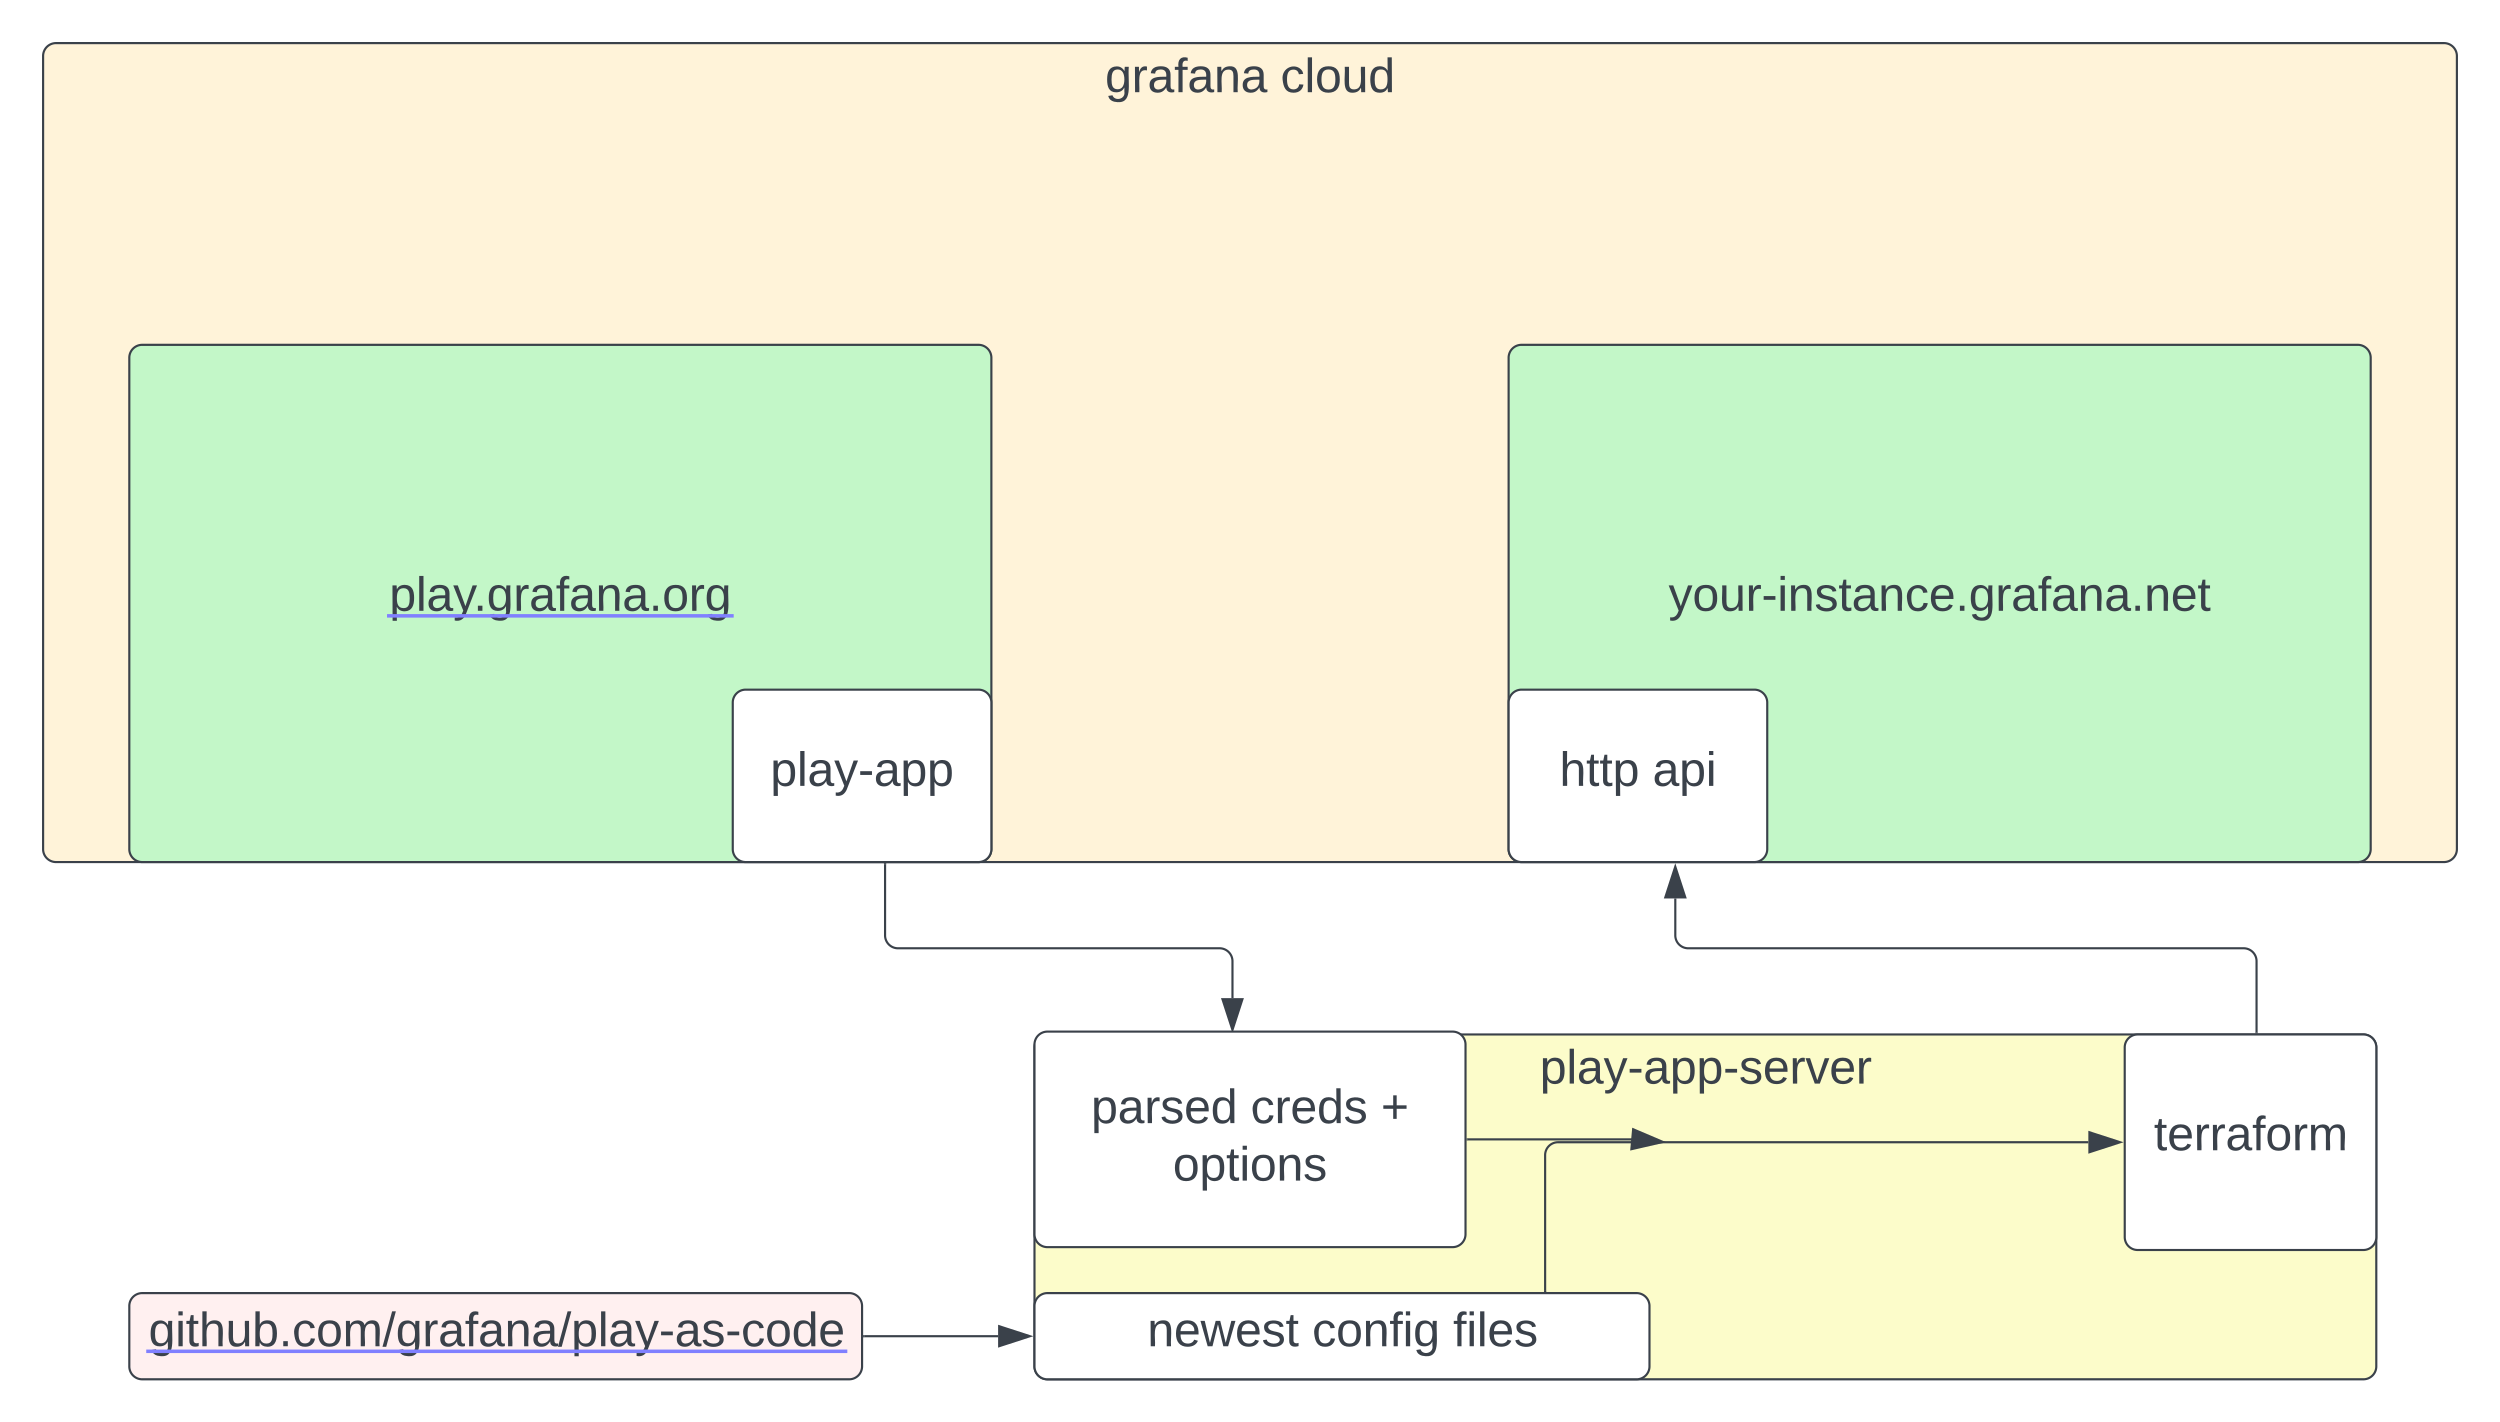 <svg xmlns="http://www.w3.org/2000/svg" xmlns:xlink="http://www.w3.org/1999/xlink" xmlns:lucid="lucid" width="1160" height="660"><g transform="translate(-220 -80)" lucid:page-tab-id="0_0"><path d="M0 0h1760v1360H0z" fill="#fff"/><path d="M240 106a6 6 0 0 1 6-6h1108a6 6 0 0 1 6 6v368a6 6 0 0 1-6 6H246a6 6 0 0 1-6-6z" stroke="#3a414a" fill="#fff3d9"/><use xlink:href="#a" transform="matrix(1,0,0,1,245,105) translate(487.778 17.778)"/><use xlink:href="#b" transform="matrix(1,0,0,1,245,105) translate(569.198 17.778)"/><path d="M700 566a6 6 0 0 1 6-6h610.6a6 6 0 0 1 6 6v148a6 6 0 0 1-6 6H706a6 6 0 0 1-6-6z" stroke="#3a414a" fill="#fcfcca"/><use xlink:href="#c" transform="matrix(1,0,0,1,705,565) translate(229.494 17.778)"/><path d="M280 246a6 6 0 0 1 6-6h388a6 6 0 0 1 6 6v228a6 6 0 0 1-6 6H286a6 6 0 0 1-6-6z" stroke="#3a414a" fill="#c3f7c8"/><use xlink:href="#d" transform="matrix(1,0,0,1,285,245) translate(115.679 118.403)"/><a xlink:href="http://play.grafana.org" target="_blank" transform="matrix(1,0,0,1,285,245)"><path class="lucid-link lucid-hotspot lucid-overlay-hotspot" fill-opacity="0" d="M115.68 100.63h158.64v26.67H115.68z"/></a><path d="M560 406a6 6 0 0 1 6-6h108a6 6 0 0 1 6 6v68a6 6 0 0 1-6 6H566a6 6 0 0 1-6-6z" stroke="#3a414a" fill="#fff"/><use xlink:href="#e" transform="matrix(1,0,0,1,565,405) translate(12.469 39.653)"/><path d="M920 246a6 6 0 0 1 6-6h388a6 6 0 0 1 6 6v228a6 6 0 0 1-6 6H926a6 6 0 0 1-6-6z" stroke="#3a414a" fill="#c3f7c8"/><use xlink:href="#f" transform="matrix(1,0,0,1,925,245) translate(69.198 118.403)"/><path d="M1267.04 559v-33a6 6 0 0 0-6-6h-257.7a6 6 0 0 1-6-6v-17.12" stroke="#3a414a" fill="none"/><path d="M1267.54 559.5h-1v-.5h1z" stroke="#3a414a" stroke-width=".05" fill="#3a414a"/><path d="M997.33 482.12l4.64 14.26h-9.27z" stroke="#3a414a" fill="#3a414a"/><path d="M920 406a6 6 0 0 1 6-6h108a6 6 0 0 1 6 6v68a6 6 0 0 1-6 6H926a6 6 0 0 1-6-6z" stroke="#3a414a" fill="#fff"/><use xlink:href="#g" transform="matrix(1,0,0,1,925,405) translate(18.611 39.653)"/><use xlink:href="#h" transform="matrix(1,0,0,1,925,405) translate(61.821 39.653)"/><path d="M1205.87 566a6 6 0 0 1 6-6h104.74a6 6 0 0 1 6 6v88a6 6 0 0 1-6 6h-104.73a6 6 0 0 1-6-6z" stroke="#3a414a" fill="#fff"/><use xlink:href="#i" transform="matrix(1,0,0,1,1210.87,565) translate(8.562 48.715)"/><path d="M700 686a6 6 0 0 1 6-6h273.36a6 6 0 0 1 6 6v28a6 6 0 0 1-6 6H706a6 6 0 0 1-6-6z" stroke="#3a414a" fill="#fff"/><use xlink:href="#j" transform="matrix(1,0,0,1,705,685) translate(47.383 19.653)"/><use xlink:href="#k" transform="matrix(1,0,0,1,705,685) translate(123.864 19.653)"/><use xlink:href="#l" transform="matrix(1,0,0,1,705,685) translate(189.235 19.653)"/><path d="M280 686a6 6 0 0 1 6-6h328a6 6 0 0 1 6 6v28a6 6 0 0 1-6 6H286a6 6 0 0 1-6-6z" stroke="#3a414a" fill="#fff0f0"/><use xlink:href="#m" transform="matrix(1,0,0,1,285,685) translate(3.957 19.653)"/><a xlink:href="http://github.com/grafana/play-as-code" target="_blank" transform="matrix(1,0,0,1,285,685)"><path class="lucid-link lucid-hotspot lucid-overlay-hotspot" fill-opacity="0" d="M3.96 1.88h323.1v26.67H3.95z"/></a><path d="M630.67 481v33a6 6 0 0 0 6 6h149.2a6 6 0 0 1 6 6v17.12" stroke="#3a414a" fill="none"/><path d="M631.17 481h-1v-.5h1z" stroke="#3a414a" stroke-width=".05" fill="#3a414a"/><path d="M791.86 557.88l-4.64-14.26h9.27z" stroke="#3a414a" fill="#3a414a"/><path d="M936.94 679v-63a6 6 0 0 1 6-6H1189" stroke="#3a414a" fill="none"/><path d="M937.44 679.5h-1v-.5h1z" stroke="#3a414a" stroke-width=".05" fill="#3a414a"/><path d="M1203.75 610l-14.26 4.63v-9.26z" stroke="#3a414a" fill="#3a414a"/><path d="M700 564.67a6 6 0 0 1 6-6h188a6 6 0 0 1 6 6v88a6 6 0 0 1-6 6H706a6 6 0 0 1-6-6z" stroke="#3a414a" fill="#fff"/><use xlink:href="#n" transform="matrix(1,0,0,1,705,563.667) translate(21.296 37.465)"/><use xlink:href="#o" transform="matrix(1,0,0,1,705,563.667) translate(95.309 37.465)"/><use xlink:href="#p" transform="matrix(1,0,0,1,705,563.667) translate(155.741 37.465)"/><use xlink:href="#q" transform="matrix(1,0,0,1,705,563.667) translate(59.228 64.132)"/><path d="M901 608.67h77.14" stroke="#3a414a" fill="none"/><path d="M901 609.17h-.5v-1h.5z" stroke="#3a414a" stroke-width=".05" fill="#3a414a"/><path d="M991.58 609.86l-14.62 3.36.82-9.24z" stroke="#3a414a" fill="#3a414a"/><path d="M621 700h62.12" stroke="#3a414a" fill="none"/><path d="M621 700.5h-.5v-1h.5z" stroke="#3a414a" stroke-width=".05" fill="#3a414a"/><path d="M697.88 700l-14.26 4.63v-9.26z" stroke="#3a414a" fill="#3a414a"/><defs><path fill="#3a414a" d="M177-190C167-65 218 103 67 71c-23-6-38-20-44-43l32-5c15 47 100 32 89-28v-30C133-14 115 1 83 1 29 1 15-40 15-95c0-56 16-97 71-98 29-1 48 16 59 35 1-10 0-23 2-32h30zM94-22c36 0 50-32 50-73 0-42-14-75-50-75-39 0-46 34-46 75s6 73 46 73" id="r"/><path fill="#3a414a" d="M114-163C36-179 61-72 57 0H25l-1-190h30c1 12-1 29 2 39 6-27 23-49 58-41v29" id="s"/><path fill="#3a414a" d="M141-36C126-15 110 5 73 4 37 3 15-17 15-53c-1-64 63-63 125-63 3-35-9-54-41-54-24 1-41 7-42 31l-33-3c5-37 33-52 76-52 45 0 72 20 72 64v82c-1 20 7 32 28 27v20c-31 9-61-2-59-35zM48-53c0 20 12 33 32 33 41-3 63-29 60-74-43 2-92-5-92 41" id="t"/><path fill="#3a414a" d="M101-234c-31-9-42 10-38 44h38v23H63V0H32v-167H5v-23h27c-7-52 17-82 69-68v24" id="u"/><path fill="#3a414a" d="M117-194c89-4 53 116 60 194h-32v-121c0-31-8-49-39-48C34-167 62-67 57 0H25l-1-190h30c1 10-1 24 2 32 11-22 29-35 61-36" id="v"/><g id="a"><use transform="matrix(0.062,0,0,0.062,0,0)" xlink:href="#r"/><use transform="matrix(0.062,0,0,0.062,12.346,0)" xlink:href="#s"/><use transform="matrix(0.062,0,0,0.062,19.691,0)" xlink:href="#t"/><use transform="matrix(0.062,0,0,0.062,32.037,0)" xlink:href="#u"/><use transform="matrix(0.062,0,0,0.062,38.21,0)" xlink:href="#t"/><use transform="matrix(0.062,0,0,0.062,50.556,0)" xlink:href="#v"/><use transform="matrix(0.062,0,0,0.062,62.901,0)" xlink:href="#t"/></g><path fill="#3a414a" d="M96-169c-40 0-48 33-48 73s9 75 48 75c24 0 41-14 43-38l32 2c-6 37-31 61-74 61-59 0-76-41-82-99-10-93 101-131 147-64 4 7 5 14 7 22l-32 3c-4-21-16-35-41-35" id="w"/><path fill="#3a414a" d="M24 0v-261h32V0H24" id="x"/><path fill="#3a414a" d="M100-194c62-1 85 37 85 99 1 63-27 99-86 99S16-35 15-95c0-66 28-99 85-99zM99-20c44 1 53-31 53-75 0-43-8-75-51-75s-53 32-53 75 10 74 51 75" id="y"/><path fill="#3a414a" d="M84 4C-5 8 30-112 23-190h32v120c0 31 7 50 39 49 72-2 45-101 50-169h31l1 190h-30c-1-10 1-25-2-33-11 22-28 36-60 37" id="z"/><path fill="#3a414a" d="M85-194c31 0 48 13 60 33l-1-100h32l1 261h-30c-2-10 0-23-3-31C134-8 116 4 85 4 32 4 16-35 15-94c0-66 23-100 70-100zm9 24c-40 0-46 34-46 75 0 40 6 74 45 74 42 0 51-32 51-76 0-42-9-74-50-73" id="A"/><g id="b"><use transform="matrix(0.062,0,0,0.062,0,0)" xlink:href="#w"/><use transform="matrix(0.062,0,0,0.062,11.111,0)" xlink:href="#x"/><use transform="matrix(0.062,0,0,0.062,15.988,0)" xlink:href="#y"/><use transform="matrix(0.062,0,0,0.062,28.333,0)" xlink:href="#z"/><use transform="matrix(0.062,0,0,0.062,40.679,0)" xlink:href="#A"/></g><path fill="#3a414a" d="M115-194c55 1 70 41 70 98S169 2 115 4C84 4 66-9 55-30l1 105H24l-1-265h31l2 30c10-21 28-34 59-34zm-8 174c40 0 45-34 45-75s-6-73-45-74c-42 0-51 32-51 76 0 43 10 73 51 73" id="B"/><path fill="#3a414a" d="M179-190L93 31C79 59 56 82 12 73V49c39 6 53-20 64-50L1-190h34L92-34l54-156h33" id="C"/><path fill="#3a414a" d="M16-82v-28h88v28H16" id="D"/><path fill="#3a414a" d="M135-143c-3-34-86-38-87 0 15 53 115 12 119 90S17 21 10-45l28-5c4 36 97 45 98 0-10-56-113-15-118-90-4-57 82-63 122-42 12 7 21 19 24 35" id="E"/><path fill="#3a414a" d="M100-194c63 0 86 42 84 106H49c0 40 14 67 53 68 26 1 43-12 49-29l28 8c-11 28-37 45-77 45C44 4 14-33 15-96c1-61 26-98 85-98zm52 81c6-60-76-77-97-28-3 7-6 17-6 28h103" id="F"/><path fill="#3a414a" d="M108 0H70L1-190h34L89-25l56-165h34" id="G"/><g id="c"><use transform="matrix(0.062,0,0,0.062,0,0)" xlink:href="#B"/><use transform="matrix(0.062,0,0,0.062,12.346,0)" xlink:href="#x"/><use transform="matrix(0.062,0,0,0.062,17.222,0)" xlink:href="#t"/><use transform="matrix(0.062,0,0,0.062,29.568,0)" xlink:href="#C"/><use transform="matrix(0.062,0,0,0.062,40.679,0)" xlink:href="#D"/><use transform="matrix(0.062,0,0,0.062,48.025,0)" xlink:href="#t"/><use transform="matrix(0.062,0,0,0.062,60.37,0)" xlink:href="#B"/><use transform="matrix(0.062,0,0,0.062,72.716,0)" xlink:href="#B"/><use transform="matrix(0.062,0,0,0.062,85.062,0)" xlink:href="#D"/><use transform="matrix(0.062,0,0,0.062,92.407,0)" xlink:href="#E"/><use transform="matrix(0.062,0,0,0.062,103.519,0)" xlink:href="#F"/><use transform="matrix(0.062,0,0,0.062,115.864,0)" xlink:href="#s"/><use transform="matrix(0.062,0,0,0.062,123.21,0)" xlink:href="#G"/><use transform="matrix(0.062,0,0,0.062,134.321,0)" xlink:href="#F"/><use transform="matrix(0.062,0,0,0.062,146.667,0)" xlink:href="#s"/></g><path fill="#3a414a" d="M33 0v-38h34V0H33" id="H"/><g id="d"><use transform="matrix(0.062,0,0,0.062,0,0)" xlink:href="#B"/><use transform="matrix(0.062,0,0,0.062,12.346,0)" xlink:href="#x"/><use transform="matrix(0.062,0,0,0.062,17.222,0)" xlink:href="#t"/><use transform="matrix(0.062,0,0,0.062,29.568,0)" xlink:href="#C"/><use transform="matrix(0.062,0,0,0.062,39.012,0)" xlink:href="#H"/><use transform="matrix(0.062,0,0,0.062,45.185,0)" xlink:href="#r"/><use transform="matrix(0.062,0,0,0.062,57.531,0)" xlink:href="#s"/><use transform="matrix(0.062,0,0,0.062,64.877,0)" xlink:href="#t"/><use transform="matrix(0.062,0,0,0.062,77.222,0)" xlink:href="#u"/><use transform="matrix(0.062,0,0,0.062,83.395,0)" xlink:href="#t"/><use transform="matrix(0.062,0,0,0.062,95.741,0)" xlink:href="#v"/><use transform="matrix(0.062,0,0,0.062,108.086,0)" xlink:href="#t"/><use transform="matrix(0.062,0,0,0.062,120.432,0)" xlink:href="#H"/><use transform="matrix(0.062,0,0,0.062,126.605,0)" xlink:href="#y"/><use transform="matrix(0.062,0,0,0.062,138.951,0)" xlink:href="#s"/><use transform="matrix(0.062,0,0,0.062,146.296,0)" xlink:href="#r"/><path fill="#8080ff" d="M-1.1 1.54h160.85v1.63H-1.1z"/></g><g id="e"><use transform="matrix(0.062,0,0,0.062,0,0)" xlink:href="#B"/><use transform="matrix(0.062,0,0,0.062,12.346,0)" xlink:href="#x"/><use transform="matrix(0.062,0,0,0.062,17.222,0)" xlink:href="#t"/><use transform="matrix(0.062,0,0,0.062,29.568,0)" xlink:href="#C"/><use transform="matrix(0.062,0,0,0.062,40.679,0)" xlink:href="#D"/><use transform="matrix(0.062,0,0,0.062,48.025,0)" xlink:href="#t"/><use transform="matrix(0.062,0,0,0.062,60.37,0)" xlink:href="#B"/><use transform="matrix(0.062,0,0,0.062,72.716,0)" xlink:href="#B"/></g><path fill="#3a414a" d="M24-231v-30h32v30H24zM24 0v-190h32V0H24" id="I"/><path fill="#3a414a" d="M59-47c-2 24 18 29 38 22v24C64 9 27 4 27-40v-127H5v-23h24l9-43h21v43h35v23H59v120" id="J"/><g id="f"><use transform="matrix(0.062,0,0,0.062,0,0)" xlink:href="#C"/><use transform="matrix(0.062,0,0,0.062,11.111,0)" xlink:href="#y"/><use transform="matrix(0.062,0,0,0.062,23.457,0)" xlink:href="#z"/><use transform="matrix(0.062,0,0,0.062,35.802,0)" xlink:href="#s"/><use transform="matrix(0.062,0,0,0.062,43.148,0)" xlink:href="#D"/><use transform="matrix(0.062,0,0,0.062,50.494,0)" xlink:href="#I"/><use transform="matrix(0.062,0,0,0.062,55.37,0)" xlink:href="#v"/><use transform="matrix(0.062,0,0,0.062,67.716,0)" xlink:href="#E"/><use transform="matrix(0.062,0,0,0.062,78.827,0)" xlink:href="#J"/><use transform="matrix(0.062,0,0,0.062,85,0)" xlink:href="#t"/><use transform="matrix(0.062,0,0,0.062,97.346,0)" xlink:href="#v"/><use transform="matrix(0.062,0,0,0.062,109.691,0)" xlink:href="#w"/><use transform="matrix(0.062,0,0,0.062,120.802,0)" xlink:href="#F"/><use transform="matrix(0.062,0,0,0.062,133.148,0)" xlink:href="#H"/><use transform="matrix(0.062,0,0,0.062,139.321,0)" xlink:href="#r"/><use transform="matrix(0.062,0,0,0.062,151.667,0)" xlink:href="#s"/><use transform="matrix(0.062,0,0,0.062,159.012,0)" xlink:href="#t"/><use transform="matrix(0.062,0,0,0.062,171.358,0)" xlink:href="#u"/><use transform="matrix(0.062,0,0,0.062,177.531,0)" xlink:href="#t"/><use transform="matrix(0.062,0,0,0.062,189.877,0)" xlink:href="#v"/><use transform="matrix(0.062,0,0,0.062,202.222,0)" xlink:href="#t"/><use transform="matrix(0.062,0,0,0.062,214.568,0)" xlink:href="#H"/><use transform="matrix(0.062,0,0,0.062,220.741,0)" xlink:href="#v"/><use transform="matrix(0.062,0,0,0.062,233.086,0)" xlink:href="#F"/><use transform="matrix(0.062,0,0,0.062,245.432,0)" xlink:href="#J"/></g><path fill="#3a414a" d="M106-169C34-169 62-67 57 0H25v-261h32l-1 103c12-21 28-36 61-36 89 0 53 116 60 194h-32v-121c2-32-8-49-39-48" id="K"/><g id="g"><use transform="matrix(0.062,0,0,0.062,0,0)" xlink:href="#K"/><use transform="matrix(0.062,0,0,0.062,12.346,0)" xlink:href="#J"/><use transform="matrix(0.062,0,0,0.062,18.519,0)" xlink:href="#J"/><use transform="matrix(0.062,0,0,0.062,24.691,0)" xlink:href="#B"/></g><g id="h"><use transform="matrix(0.062,0,0,0.062,0,0)" xlink:href="#t"/><use transform="matrix(0.062,0,0,0.062,12.346,0)" xlink:href="#B"/><use transform="matrix(0.062,0,0,0.062,24.691,0)" xlink:href="#I"/></g><path fill="#3a414a" d="M210-169c-67 3-38 105-44 169h-31v-121c0-29-5-50-35-48C34-165 62-65 56 0H25l-1-190h30c1 10-1 24 2 32 10-44 99-50 107 0 11-21 27-35 58-36 85-2 47 119 55 194h-31v-121c0-29-5-49-35-48" id="L"/><g id="i"><use transform="matrix(0.062,0,0,0.062,0,0)" xlink:href="#J"/><use transform="matrix(0.062,0,0,0.062,6.173,0)" xlink:href="#F"/><use transform="matrix(0.062,0,0,0.062,18.519,0)" xlink:href="#s"/><use transform="matrix(0.062,0,0,0.062,25.864,0)" xlink:href="#s"/><use transform="matrix(0.062,0,0,0.062,33.21,0)" xlink:href="#t"/><use transform="matrix(0.062,0,0,0.062,45.556,0)" xlink:href="#u"/><use transform="matrix(0.062,0,0,0.062,51.728,0)" xlink:href="#y"/><use transform="matrix(0.062,0,0,0.062,64.074,0)" xlink:href="#s"/><use transform="matrix(0.062,0,0,0.062,71.42,0)" xlink:href="#L"/></g><path fill="#3a414a" d="M206 0h-36l-40-164L89 0H53L-1-190h32L70-26l43-164h34l41 164 42-164h31" id="M"/><g id="j"><use transform="matrix(0.062,0,0,0.062,0,0)" xlink:href="#v"/><use transform="matrix(0.062,0,0,0.062,12.346,0)" xlink:href="#F"/><use transform="matrix(0.062,0,0,0.062,24.691,0)" xlink:href="#M"/><use transform="matrix(0.062,0,0,0.062,40.679,0)" xlink:href="#F"/><use transform="matrix(0.062,0,0,0.062,53.025,0)" xlink:href="#E"/><use transform="matrix(0.062,0,0,0.062,64.136,0)" xlink:href="#J"/></g><g id="k"><use transform="matrix(0.062,0,0,0.062,0,0)" xlink:href="#w"/><use transform="matrix(0.062,0,0,0.062,11.111,0)" xlink:href="#y"/><use transform="matrix(0.062,0,0,0.062,23.457,0)" xlink:href="#v"/><use transform="matrix(0.062,0,0,0.062,35.802,0)" xlink:href="#u"/><use transform="matrix(0.062,0,0,0.062,41.975,0)" xlink:href="#I"/><use transform="matrix(0.062,0,0,0.062,46.852,0)" xlink:href="#r"/></g><g id="l"><use transform="matrix(0.062,0,0,0.062,0,0)" xlink:href="#u"/><use transform="matrix(0.062,0,0,0.062,6.173,0)" xlink:href="#I"/><use transform="matrix(0.062,0,0,0.062,11.049,0)" xlink:href="#x"/><use transform="matrix(0.062,0,0,0.062,15.926,0)" xlink:href="#F"/><use transform="matrix(0.062,0,0,0.062,28.272,0)" xlink:href="#E"/></g><path fill="#3a414a" d="M115-194c53 0 69 39 70 98 0 66-23 100-70 100C84 3 66-7 56-30L54 0H23l1-261h32v101c10-23 28-34 59-34zm-8 174c40 0 45-34 45-75 0-40-5-75-45-74-42 0-51 32-51 76 0 43 10 73 51 73" id="N"/><path fill="#3a414a" d="M0 4l72-265h28L28 4H0" id="O"/><g id="m"><use transform="matrix(0.062,0,0,0.062,0,0)" xlink:href="#r"/><use transform="matrix(0.062,0,0,0.062,12.346,0)" xlink:href="#I"/><use transform="matrix(0.062,0,0,0.062,17.222,0)" xlink:href="#J"/><use transform="matrix(0.062,0,0,0.062,23.395,0)" xlink:href="#K"/><use transform="matrix(0.062,0,0,0.062,35.741,0)" xlink:href="#z"/><use transform="matrix(0.062,0,0,0.062,48.086,0)" xlink:href="#N"/><use transform="matrix(0.062,0,0,0.062,60.432,0)" xlink:href="#H"/><use transform="matrix(0.062,0,0,0.062,66.605,0)" xlink:href="#w"/><use transform="matrix(0.062,0,0,0.062,77.716,0)" xlink:href="#y"/><use transform="matrix(0.062,0,0,0.062,90.062,0)" xlink:href="#L"/><use transform="matrix(0.062,0,0,0.062,108.519,0)" xlink:href="#O"/><use transform="matrix(0.062,0,0,0.062,114.691,0)" xlink:href="#r"/><use transform="matrix(0.062,0,0,0.062,127.037,0)" xlink:href="#s"/><use transform="matrix(0.062,0,0,0.062,134.383,0)" xlink:href="#t"/><use transform="matrix(0.062,0,0,0.062,146.728,0)" xlink:href="#u"/><use transform="matrix(0.062,0,0,0.062,152.901,0)" xlink:href="#t"/><use transform="matrix(0.062,0,0,0.062,165.247,0)" xlink:href="#v"/><use transform="matrix(0.062,0,0,0.062,177.593,0)" xlink:href="#t"/><use transform="matrix(0.062,0,0,0.062,189.938,0)" xlink:href="#O"/><use transform="matrix(0.062,0,0,0.062,196.111,0)" xlink:href="#B"/><use transform="matrix(0.062,0,0,0.062,208.457,0)" xlink:href="#x"/><use transform="matrix(0.062,0,0,0.062,213.333,0)" xlink:href="#t"/><use transform="matrix(0.062,0,0,0.062,225.679,0)" xlink:href="#C"/><use transform="matrix(0.062,0,0,0.062,236.79,0)" xlink:href="#D"/><use transform="matrix(0.062,0,0,0.062,244.136,0)" xlink:href="#t"/><use transform="matrix(0.062,0,0,0.062,256.481,0)" xlink:href="#E"/><use transform="matrix(0.062,0,0,0.062,267.593,0)" xlink:href="#D"/><use transform="matrix(0.062,0,0,0.062,274.938,0)" xlink:href="#w"/><use transform="matrix(0.062,0,0,0.062,286.049,0)" xlink:href="#y"/><use transform="matrix(0.062,0,0,0.062,298.395,0)" xlink:href="#A"/><use transform="matrix(0.062,0,0,0.062,310.741,0)" xlink:href="#F"/><path fill="#8080ff" d="M-1.1 1.54h325.3v1.63H-1.1z"/></g><g id="n"><use transform="matrix(0.062,0,0,0.062,0,0)" xlink:href="#B"/><use transform="matrix(0.062,0,0,0.062,12.346,0)" xlink:href="#t"/><use transform="matrix(0.062,0,0,0.062,24.691,0)" xlink:href="#s"/><use transform="matrix(0.062,0,0,0.062,32.037,0)" xlink:href="#E"/><use transform="matrix(0.062,0,0,0.062,43.148,0)" xlink:href="#F"/><use transform="matrix(0.062,0,0,0.062,55.494,0)" xlink:href="#A"/></g><g id="o"><use transform="matrix(0.062,0,0,0.062,0,0)" xlink:href="#w"/><use transform="matrix(0.062,0,0,0.062,11.111,0)" xlink:href="#s"/><use transform="matrix(0.062,0,0,0.062,18.457,0)" xlink:href="#F"/><use transform="matrix(0.062,0,0,0.062,30.802,0)" xlink:href="#A"/><use transform="matrix(0.062,0,0,0.062,43.148,0)" xlink:href="#E"/></g><path fill="#3a414a" d="M118-107v75H92v-75H18v-26h74v-75h26v75h74v26h-74" id="P"/><use transform="matrix(0.062,0,0,0.062,0,0)" xlink:href="#P" id="p"/><g id="q"><use transform="matrix(0.062,0,0,0.062,0,0)" xlink:href="#y"/><use transform="matrix(0.062,0,0,0.062,12.346,0)" xlink:href="#B"/><use transform="matrix(0.062,0,0,0.062,24.691,0)" xlink:href="#J"/><use transform="matrix(0.062,0,0,0.062,30.864,0)" xlink:href="#I"/><use transform="matrix(0.062,0,0,0.062,35.741,0)" xlink:href="#y"/><use transform="matrix(0.062,0,0,0.062,48.086,0)" xlink:href="#v"/><use transform="matrix(0.062,0,0,0.062,60.432,0)" xlink:href="#E"/></g></defs></g></svg>